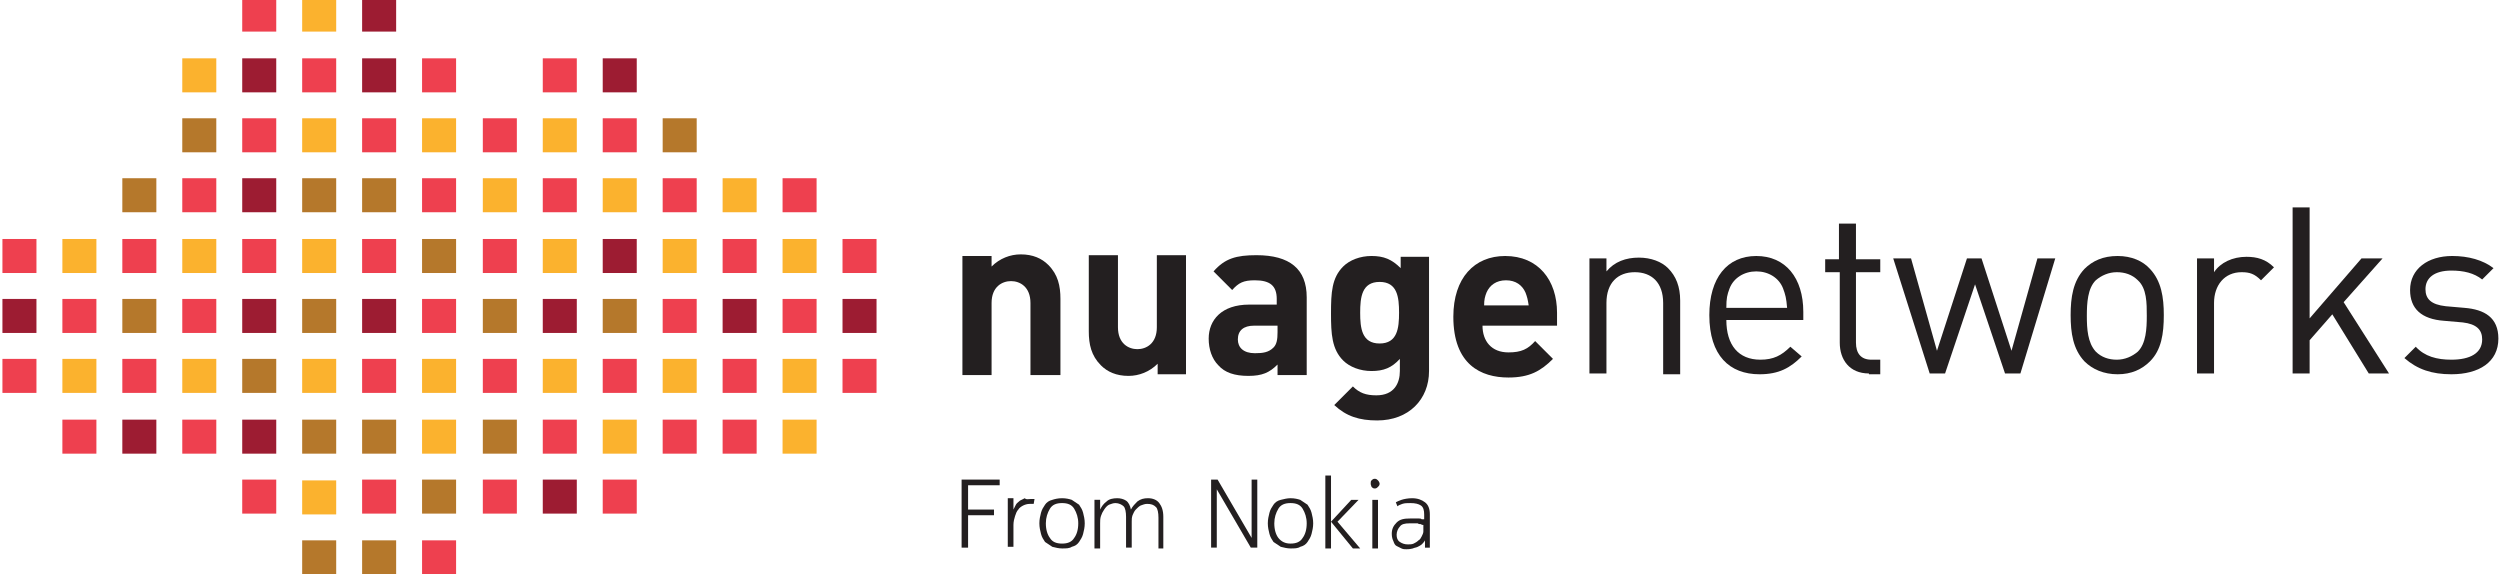 <?xml version="1.0" encoding="utf-8"?>
<!-- Generator: Adobe Illustrator 19.0.0, SVG Export Plug-In . SVG Version: 6.00 Build 0)  -->
<svg version="1.1" id="CMYK" xmlns="http://www.w3.org/2000/svg" xmlns:xlink="http://www.w3.org/1999/xlink" x="0px" y="0px"
	 width="308.6px" height="70.9px" viewBox="-151 361.1 308.6 70.9" style="enable-background:new -151 361.1 308.6 70.9;"
	 xml:space="preserve">
<style type="text/css">
	.st0{fill:#FBB22E;}
	.st1{fill:#EE404F;}
	.st2{fill:#9D1C32;}
	.st3{fill:#B5782B;}
	.st4{fill:#231F20;}
</style>
<g id="XMLID_28_">
	<g id="XMLID_52_">
		<g id="XMLID_53_">
			<g id="XMLID_88_">
				<rect id="XMLID_187_" x="-113.7" y="360.8" class="st0" width="4.2" height="4.2"/>
				<rect id="XMLID_186_" x="-121.1" y="360.8" class="st1" width="4.2" height="4.2"/>
				<rect id="XMLID_185_" x="-113.7" y="368.3" class="st1" width="4.2" height="4.2"/>
				<rect id="XMLID_184_" x="-121.1" y="368.3" class="st2" width="4.2" height="4.2"/>
				<rect id="XMLID_183_" x="-98.9" y="375.7" class="st0" width="4.2" height="4.2"/>
				<rect id="XMLID_182_" x="-106.3" y="383.1" class="st3" width="4.2" height="4.2"/>
				<rect id="XMLID_181_" x="-106.3" y="375.7" class="st1" width="4.2" height="4.2"/>
				<rect id="XMLID_180_" x="-98.9" y="368.3" class="st1" width="4.2" height="4.2"/>
				<rect id="XMLID_179_" x="-106.3" y="368.3" class="st2" width="4.2" height="4.2"/>
				<rect id="XMLID_178_" x="-84" y="375.7" class="st0" width="4.2" height="4.2"/>
				<rect id="XMLID_177_" x="-69.2" y="375.7" class="st3" width="4.2" height="4.2"/>
				<rect id="XMLID_176_" x="-91.4" y="375.7" class="st1" width="4.2" height="4.2"/>
				<rect id="XMLID_175_" x="-84" y="368.3" class="st1" width="4.2" height="4.2"/>
				<rect id="XMLID_174_" x="-106.3" y="360.8" class="st2" width="4.2" height="4.2"/>
				<rect id="XMLID_173_" x="-113.7" y="375.7" class="st0" width="4.2" height="4.2"/>
				<rect id="XMLID_172_" x="-128.5" y="368.3" class="st0" width="4.2" height="4.2"/>
				<rect id="XMLID_171_" x="-121.1" y="375.7" class="st1" width="4.2" height="4.2"/>
				<rect id="XMLID_170_" x="-113.7" y="383.1" class="st3" width="4.2" height="4.2"/>
				<rect id="XMLID_169_" x="-128.5" y="375.7" class="st3" width="4.2" height="4.2"/>
				<rect id="XMLID_168_" x="-121.1" y="383.1" class="st2" width="4.2" height="4.2"/>
				<rect id="XMLID_167_" x="-98.9" y="390.6" class="st3" width="4.2" height="4.2"/>
				<rect id="XMLID_166_" x="-106.3" y="390.6" class="st1" width="4.2" height="4.2"/>
				<rect id="XMLID_165_" x="-98.9" y="383.1" class="st1" width="4.2" height="4.2"/>
				<rect id="XMLID_164_" x="-106.3" y="427.8" class="st3" width="4.2" height="4.2"/>
				<rect id="XMLID_163_" x="-113.7" y="427.8" class="st3" width="4.2" height="4.2"/>
				<rect id="XMLID_162_" x="-98.9" y="427.8" class="st1" width="4.2" height="4.2"/>
				<rect id="XMLID_161_" x="-91.4" y="420.3" class="st1" width="4.2" height="4.2"/>
				<rect id="XMLID_160_" x="-113.7" y="390.6" class="st0" width="4.2" height="4.2"/>
				<rect id="XMLID_159_" x="-113.7" y="420.4" class="st0" width="4.2" height="4.2"/>
				<rect id="XMLID_158_" x="-121.1" y="390.6" class="st1" width="4.2" height="4.2"/>
				<rect id="XMLID_157_" x="-113.7" y="398" class="st3" width="4.2" height="4.2"/>
				<rect id="XMLID_156_" x="-121.1" y="398" class="st2" width="4.2" height="4.2"/>
				<rect id="XMLID_155_" x="-98.9" y="405.4" class="st0" width="4.2" height="4.2"/>
				<rect id="XMLID_154_" x="-106.3" y="412.9" class="st3" width="4.2" height="4.2"/>
				<rect id="XMLID_153_" x="-106.3" y="405.4" class="st1" width="4.2" height="4.2"/>
				<rect id="XMLID_152_" x="-98.9" y="398" class="st1" width="4.2" height="4.2"/>
				<rect id="XMLID_151_" x="-106.3" y="398" class="st2" width="4.2" height="4.2"/>
				<rect id="XMLID_150_" x="-113.7" y="405.4" class="st0" width="4.2" height="4.2"/>
				<rect id="XMLID_149_" x="-121.1" y="405.4" class="st3" width="4.2" height="4.2"/>
				<rect id="XMLID_148_" x="-135.9" y="383.1" class="st3" width="4.2" height="4.2"/>
				<rect id="XMLID_147_" x="-128.5" y="390.6" class="st0" width="4.2" height="4.2"/>
				<rect id="XMLID_146_" x="-121.1" y="420.3" class="st1" width="4.2" height="4.2"/>
				<rect id="XMLID_145_" x="-135.9" y="390.6" class="st1" width="4.2" height="4.2"/>
				<rect id="XMLID_144_" x="-128.5" y="383.1" class="st1" width="4.2" height="4.2"/>
				<rect id="XMLID_143_" x="-143.3" y="390.6" class="st0" width="4.2" height="4.2"/>
				<rect id="XMLID_142_" x="-150.7" y="390.6" class="st1" width="4.2" height="4.2"/>
				<rect id="XMLID_141_" x="-143.3" y="398" class="st1" width="4.2" height="4.2"/>
				<rect id="XMLID_140_" x="-150.7" y="398" class="st2" width="4.2" height="4.2"/>
				<rect id="XMLID_139_" x="-128.5" y="405.4" class="st0" width="4.2" height="4.2"/>
				<rect id="XMLID_138_" x="-135.9" y="405.4" class="st1" width="4.2" height="4.2"/>
				<rect id="XMLID_137_" x="-128.5" y="398" class="st1" width="4.2" height="4.2"/>
				<rect id="XMLID_136_" x="-128.5" y="412.9" class="st1" width="4.2" height="4.2"/>
				<rect id="XMLID_135_" x="-135.9" y="398" class="st3" width="4.2" height="4.2"/>
				<rect id="XMLID_134_" x="-143.3" y="412.9" class="st1" width="4.2" height="4.2"/>
				<rect id="XMLID_133_" x="-135.9" y="412.9" class="st2" width="4.2" height="4.2"/>
				<rect id="XMLID_132_" x="-143.3" y="405.4" class="st0" width="4.2" height="4.2"/>
				<rect id="XMLID_131_" x="-150.7" y="405.4" class="st1" width="4.2" height="4.2"/>
				<rect id="XMLID_130_" x="-76.6" y="368.3" class="st2" width="4.2" height="4.2"/>
				<rect id="XMLID_129_" x="-76.6" y="375.7" class="st1" width="4.2" height="4.2"/>
				<rect id="XMLID_128_" x="-76.6" y="412.9" class="st0" width="4.2" height="4.2"/>
				<rect id="XMLID_127_" x="-91.4" y="412.9" class="st3" width="4.2" height="4.2"/>
				<rect id="XMLID_126_" x="-76.6" y="420.3" class="st1" width="4.2" height="4.2"/>
				<rect id="XMLID_125_" x="-84" y="420.3" class="st2" width="4.2" height="4.2"/>
				<rect id="XMLID_124_" x="-84" y="412.9" class="st1" width="4.2" height="4.2"/>
				<rect id="XMLID_123_" x="-69.2" y="412.9" class="st1" width="4.2" height="4.2"/>
				<rect id="XMLID_122_" x="-47" y="390.6" class="st1" width="4.2" height="4.2"/>
				<rect id="XMLID_121_" x="-54.4" y="390.6" class="st0" width="4.2" height="4.2"/>
				<rect id="XMLID_120_" x="-61.8" y="390.6" class="st1" width="4.2" height="4.2"/>
				<rect id="XMLID_119_" x="-54.4" y="398" class="st1" width="4.2" height="4.2"/>
				<rect id="XMLID_118_" x="-61.8" y="398" class="st2" width="4.2" height="4.2"/>
				<rect id="XMLID_117_" x="-91.4" y="405.4" class="st1" width="4.2" height="4.2"/>
				<rect id="XMLID_116_" x="-47" y="398" class="st2" width="4.2" height="4.2"/>
				<rect id="XMLID_115_" x="-84" y="405.4" class="st0" width="4.2" height="4.2"/>
				<rect id="XMLID_114_" x="-76.6" y="405.4" class="st1" width="4.2" height="4.2"/>
				<rect id="XMLID_113_" x="-69.2" y="390.6" class="st0" width="4.2" height="4.2"/>
				<rect id="XMLID_112_" x="-76.6" y="390.6" class="st2" width="4.2" height="4.2"/>
				<rect id="XMLID_111_" x="-84" y="390.6" class="st0" width="4.2" height="4.2"/>
				<rect id="XMLID_110_" x="-91.4" y="390.6" class="st1" width="4.2" height="4.2"/>
				<rect id="XMLID_109_" x="-84" y="398" class="st2" width="4.2" height="4.2"/>
				<rect id="XMLID_108_" x="-91.4" y="398" class="st3" width="4.2" height="4.2"/>
				<rect id="XMLID_107_" x="-69.2" y="405.4" class="st0" width="4.2" height="4.2"/>
				<rect id="XMLID_106_" x="-61.8" y="405.4" class="st1" width="4.2" height="4.2"/>
				<rect id="XMLID_105_" x="-69.2" y="398" class="st1" width="4.2" height="4.2"/>
				<rect id="XMLID_104_" x="-76.6" y="398" class="st3" width="4.2" height="4.2"/>
				<rect id="XMLID_103_" x="-54.4" y="405.4" class="st0" width="4.2" height="4.2"/>
				<rect id="XMLID_102_" x="-47" y="405.4" class="st1" width="4.2" height="4.2"/>
				<rect id="XMLID_101_" x="-91.4" y="383.1" class="st0" width="4.2" height="4.2"/>
				<rect id="XMLID_100_" x="-84" y="383.1" class="st1" width="4.2" height="4.2"/>
				<rect id="XMLID_99_" x="-76.6" y="383.1" class="st0" width="4.2" height="4.2"/>
				<rect id="XMLID_98_" x="-69.2" y="383.1" class="st1" width="4.2" height="4.2"/>
				<rect id="XMLID_97_" x="-61.8" y="383.1" class="st0" width="4.2" height="4.2"/>
				<rect id="XMLID_96_" x="-54.4" y="383.1" class="st1" width="4.2" height="4.2"/>
				<rect id="XMLID_95_" x="-61.8" y="412.9" class="st1" width="4.2" height="4.2"/>
				<rect id="XMLID_94_" x="-54.4" y="412.9" class="st0" width="4.2" height="4.2"/>
				<rect id="XMLID_93_" x="-113.7" y="412.9" class="st3" width="4.2" height="4.2"/>
				<rect id="XMLID_92_" x="-121.1" y="412.9" class="st2" width="4.2" height="4.2"/>
				<rect id="XMLID_91_" x="-98.9" y="420.3" class="st3" width="4.2" height="4.2"/>
				<rect id="XMLID_90_" x="-106.3" y="420.3" class="st1" width="4.2" height="4.2"/>
				<rect id="XMLID_89_" x="-98.9" y="412.9" class="st0" width="4.2" height="4.2"/>
			</g>
			<g id="XMLID_54_">
				<g id="XMLID_55_">
					<g id="XMLID_56_">
						<path id="XMLID_86_" class="st4" d="M-23.8,407.4v-8.9c0-2-1.3-2.7-2.4-2.7c-1.1,0-2.4,0.7-2.4,2.7v8.9h-3.6v-14.7h3.6v1.3
							c1-1,2.3-1.5,3.6-1.5c1.5,0,2.6,0.5,3.4,1.3c1.2,1.2,1.5,2.6,1.5,4.2v9.4H-23.8z"/>
						<path id="XMLID_84_" class="st4" d="M-8.1,407.4v-1.4c-1,1-2.3,1.5-3.6,1.5c-1.5,0-2.6-0.5-3.4-1.3c-1.2-1.2-1.5-2.6-1.5-4.2
							v-9.4h3.6v8.9c0,2,1.3,2.7,2.4,2.7c1.1,0,2.4-0.7,2.4-2.7v-8.9h3.6v14.7H-8.1z"/>
						<path id="XMLID_81_" class="st4" d="M6.7,407.4v-1.3c-1,1-1.9,1.4-3.6,1.4c-1.7,0-2.9-0.4-3.7-1.3c-0.8-0.8-1.2-2-1.2-3.3
							c0-2.3,1.6-4.2,5-4.2h3.4V398c0-1.6-0.8-2.3-2.7-2.3c-1.4,0-2,0.3-2.8,1.2l-2.3-2.3c1.4-1.6,2.8-2,5.3-2
							c4.1,0,6.2,1.7,6.2,5.2v9.6H6.7z M6.6,401.3H3.8c-1.3,0-2,0.6-2,1.7c0,1,0.7,1.7,2.1,1.7c1,0,1.7-0.1,2.3-0.7
							c0.4-0.4,0.5-1,0.5-1.9V401.3z"/>
						<path id="XMLID_78_" class="st4" d="M19,413c-2.2,0-3.8-0.5-5.3-1.9l2.3-2.3c0.8,0.8,1.6,1.1,2.9,1.1c2.2,0,2.9-1.5,2.9-3
							v-1.5c-1,1.1-2,1.5-3.5,1.5c-1.4,0-2.7-0.5-3.5-1.3c-1.4-1.4-1.5-3.3-1.5-5.8c0-2.6,0.1-4.4,1.5-5.8c0.8-0.8,2.1-1.3,3.5-1.3
							c1.5,0,2.5,0.4,3.6,1.5v-1.4h3.5v14.1C25.4,410.4,22.9,413,19,413z M19.3,395.9c-2.2,0-2.4,1.9-2.4,3.8c0,1.9,0.2,3.8,2.4,3.8
							c2.2,0,2.4-1.9,2.4-3.8C21.7,397.8,21.5,395.9,19.3,395.9z"/>
						<path id="XMLID_75_" class="st4" d="M32,401.3c0,1.9,1.1,3.3,3.2,3.3c1.6,0,2.4-0.4,3.3-1.4l2.2,2.2c-1.5,1.5-2.9,2.3-5.5,2.3
							c-3.4,0-6.8-1.6-6.8-7.5c0-4.8,2.6-7.5,6.4-7.5c4.1,0,6.4,3,6.4,7v1.6H32z M37.3,397.2c-0.4-0.9-1.2-1.5-2.4-1.5
							c-1.2,0-2,0.6-2.4,1.5c-0.2,0.5-0.3,0.9-0.3,1.6h5.5C37.6,398.1,37.5,397.7,37.3,397.2z"/>
						<path id="XMLID_73_" class="st4" d="M54.3,407.2v-8.7c0-2.5-1.4-3.8-3.5-3.8c-2.1,0-3.5,1.3-3.5,3.8v8.7h-2.1V393h2.1v1.6
							c1-1.2,2.4-1.7,4-1.7c1.5,0,2.8,0.5,3.6,1.3c1,1,1.5,2.3,1.5,4v9.1H54.3z"/>
						<path id="XMLID_70_" class="st4" d="M62.1,400.6c0,3.1,1.5,4.9,4.2,4.9c1.6,0,2.6-0.5,3.7-1.6l1.4,1.2
							c-1.4,1.4-2.8,2.2-5.2,2.2c-3.7,0-6.2-2.3-6.2-7.3c0-4.6,2.2-7.3,5.8-7.3c3.6,0,5.8,2.7,5.8,6.9v1H62.1z M69.1,396.7
							c-0.5-1.3-1.8-2.1-3.3-2.1c-1.5,0-2.8,0.8-3.3,2.1c-0.3,0.8-0.4,1.2-0.4,2.4h7.5C69.5,397.9,69.4,397.5,69.1,396.7z"/>
						<path id="XMLID_68_" class="st4" d="M79.7,407.2c-2.4,0-3.6-1.7-3.6-3.8v-8.7h-1.8v-1.6H76v-4.4h2.1v4.4h3v1.6h-3v8.7
							c0,1.3,0.6,2.1,1.9,2.1h1.1v1.8H79.7z"/>
						<path id="XMLID_66_" class="st4" d="M98.4,407.2h-1.9l-3.7-11l-3.7,11h-1.9L82.7,393h2.2l3.2,11.4l3.7-11.4h1.8l3.7,11.4
							l3.2-11.4h2.2L98.4,407.2z"/>
						<path id="XMLID_63_" class="st4" d="M114.4,405.7c-1,1-2.3,1.6-4,1.6c-1.7,0-3.1-0.6-4.1-1.6c-1.4-1.5-1.7-3.5-1.7-5.7
							c0-2.2,0.3-4.2,1.7-5.7c1-1,2.3-1.6,4.1-1.6c1.7,0,3.1,0.6,4,1.6c1.4,1.5,1.7,3.5,1.7,5.7
							C116.1,402.3,115.8,404.3,114.4,405.7z M112.9,395.7c-0.7-0.7-1.6-1-2.6-1c-1,0-1.9,0.4-2.6,1c-1,1-1.1,2.8-1.1,4.4
							c0,1.6,0.1,3.3,1.1,4.4c0.7,0.7,1.6,1,2.6,1c1,0,1.9-0.4,2.6-1c1-1,1.1-2.8,1.1-4.4C114,398.5,114,396.7,112.9,395.7z"/>
						<path id="XMLID_61_" class="st4" d="M128.1,395.7c-0.8-0.8-1.4-1-2.4-1c-2.1,0-3.4,1.6-3.4,3.8v8.7h-2.1V393h2.1v1.7
							c0.8-1.2,2.3-1.9,4-1.9c1.3,0,2.4,0.3,3.4,1.3L128.1,395.7z"/>
						<path id="XMLID_59_" class="st4" d="M141.4,407.2l-4.5-7.3l-2.8,3.2v4.1h-2.1v-20.5h2.1v13.7l6.4-7.4h2.6l-4.8,5.4l5.6,8.8
							H141.4z"/>
						<path id="XMLID_57_" class="st4" d="M151.6,407.3c-2.4,0-4.2-0.6-5.8-2l1.4-1.4c1.1,1.2,2.6,1.6,4.4,1.6
							c2.3,0,3.8-0.8,3.8-2.5c0-1.2-0.7-1.9-2.4-2.1l-2.3-0.2c-2.8-0.2-4.2-1.5-4.2-3.8c0-2.6,2.2-4.2,5.2-4.2c2,0,3.8,0.5,5.1,1.5
							l-1.4,1.4c-1-0.8-2.3-1.1-3.8-1.1c-2.1,0-3.2,0.9-3.2,2.3c0,1.2,0.7,1.9,2.5,2.1l2.3,0.2c2.5,0.2,4.2,1.2,4.2,3.8
							C157.4,405.8,155,407.3,151.6,407.3z"/>
					</g>
				</g>
			</g>
		</g>
	</g>
	<g id="XMLID_29_">
		<path id="XMLID_50_" class="st4" d="M-32.3,420.3h4.7v0.7h-3.9v3h3.2v0.7h-3.2v4h-0.8V420.3z"/>
		<path id="XMLID_48_" class="st4" d="M-23.8,422.7c0.1,0,0.2,0,0.3,0c0.1,0,0.2,0,0.2,0l-0.1,0.6c-0.1,0-0.1,0-0.2,0
			c-0.1,0-0.2,0-0.3,0c-0.3,0-0.6,0.1-0.8,0.2c-0.2,0.1-0.5,0.3-0.6,0.5c-0.2,0.2-0.3,0.5-0.4,0.8c-0.1,0.3-0.2,0.7-0.2,1.1v2.7
			h-0.7v-6h0.7l0,1.4c0.1-0.2,0.2-0.4,0.3-0.6c0.1-0.2,0.3-0.3,0.5-0.5c0.2-0.1,0.4-0.2,0.6-0.3C-24.3,422.8-24.1,422.7-23.8,422.7z
			"/>
		<path id="XMLID_45_" class="st4" d="M-19.9,422.6c0.5,0,0.9,0.1,1.2,0.2c0.3,0.2,0.6,0.4,0.9,0.6c0.2,0.3,0.4,0.6,0.5,1
			c0.1,0.4,0.2,0.8,0.2,1.3s-0.1,0.9-0.2,1.3c-0.1,0.4-0.3,0.7-0.5,1c-0.2,0.3-0.5,0.5-0.9,0.6c-0.3,0.2-0.7,0.2-1.2,0.2
			c-0.4,0-0.8-0.1-1.2-0.2c-0.3-0.2-0.6-0.4-0.9-0.6c-0.2-0.3-0.4-0.6-0.5-1c-0.1-0.4-0.2-0.8-0.2-1.3s0.1-0.9,0.2-1.3
			c0.1-0.4,0.3-0.7,0.5-1c0.2-0.3,0.5-0.5,0.9-0.6C-20.8,422.7-20.4,422.6-19.9,422.6z M-19.9,428.2c0.7,0,1.2-0.2,1.5-0.7
			c0.3-0.4,0.5-1,0.5-1.8c0-0.7-0.2-1.3-0.5-1.8c-0.3-0.5-0.8-0.7-1.5-0.7c-0.7,0-1.2,0.2-1.5,0.7c-0.3,0.5-0.5,1.1-0.5,1.8
			c0,0.8,0.2,1.4,0.5,1.8C-21.1,428-20.6,428.2-19.9,428.2z"/>
		<path id="XMLID_43_" class="st4" d="M-9.4,423.3c-0.3,0-0.5,0.1-0.8,0.2c-0.2,0.1-0.4,0.3-0.6,0.5c-0.2,0.2-0.3,0.5-0.4,0.7
			c-0.1,0.3-0.1,0.5-0.1,0.8v3.2h-0.7v-3.8c0-0.6-0.1-1.1-0.3-1.3c-0.2-0.2-0.6-0.4-1-0.4c-0.3,0-0.5,0.1-0.8,0.2
			c-0.2,0.1-0.4,0.3-0.6,0.6s-0.3,0.5-0.4,0.8c-0.1,0.3-0.1,0.6-0.1,0.9v3.1h-0.7v-6h0.7l0,1.2c0.2-0.4,0.4-0.7,0.8-1
			c0.3-0.3,0.8-0.4,1.3-0.4c0.4,0,0.8,0.1,1.1,0.3c0.3,0.2,0.5,0.6,0.6,1.1c0.2-0.4,0.5-0.7,0.8-1c0.4-0.3,0.8-0.4,1.3-0.4
			c0.6,0,1.1,0.2,1.4,0.6c0.3,0.4,0.5,0.9,0.5,1.7v3.9H-8v-3.8c0-0.6-0.1-1.1-0.3-1.3C-8.6,423.4-8.9,423.3-9.4,423.3z"/>
		<path id="XMLID_41_" class="st4" d="M-0.8,421.5v7.2h-0.7v-8.4h0.8l4.2,7.2v-7.2h0.7v8.4H3.4L-0.8,421.5z"/>
		<path id="XMLID_38_" class="st4" d="M8.3,422.6c0.5,0,0.9,0.1,1.2,0.2c0.3,0.2,0.6,0.4,0.9,0.6c0.2,0.3,0.4,0.6,0.5,1
			c0.1,0.4,0.2,0.8,0.2,1.3s-0.1,0.9-0.2,1.3c-0.1,0.4-0.3,0.7-0.5,1c-0.2,0.3-0.5,0.5-0.9,0.6c-0.3,0.2-0.7,0.2-1.2,0.2
			c-0.4,0-0.8-0.1-1.2-0.2c-0.3-0.2-0.6-0.4-0.9-0.6c-0.2-0.3-0.4-0.6-0.5-1c-0.1-0.4-0.2-0.8-0.2-1.3s0.1-0.9,0.2-1.3
			c0.1-0.4,0.3-0.7,0.5-1c0.2-0.3,0.5-0.5,0.9-0.6C7.5,422.7,7.9,422.6,8.3,422.6z M8.3,428.2c0.7,0,1.2-0.2,1.5-0.7
			c0.3-0.4,0.5-1,0.5-1.8c0-0.7-0.2-1.3-0.5-1.8c-0.3-0.5-0.8-0.7-1.5-0.7c-0.7,0-1.2,0.2-1.5,0.7c-0.3,0.5-0.5,1.1-0.5,1.8
			c0,0.8,0.2,1.4,0.5,1.8C7.2,428,7.7,428.2,8.3,428.2z"/>
		<path id="XMLID_36_" class="st4" d="M13.3,425.5l2.5-2.7h0.9l-2.6,2.7l2.8,3.3H16L13.3,425.5v3.3h-0.7v-9h0.7V425.5z"/>
		<path id="XMLID_33_" class="st4" d="M18.2,420.8c0-0.2,0-0.3,0.1-0.4c0.1-0.1,0.2-0.2,0.4-0.2s0.3,0.1,0.4,0.2
			c0.1,0.1,0.2,0.3,0.2,0.4c0,0.2-0.1,0.3-0.2,0.4c-0.1,0.1-0.2,0.2-0.4,0.2s-0.3-0.1-0.4-0.2C18.3,421.1,18.2,421,18.2,420.8z
			 M18.4,422.8h0.7v6h-0.7V422.8z"/>
		<path id="XMLID_30_" class="st4" d="M22.6,428.9c-0.2,0-0.4,0-0.6-0.1c-0.2-0.1-0.4-0.2-0.6-0.3c-0.2-0.1-0.3-0.3-0.4-0.6
			c-0.1-0.2-0.2-0.5-0.2-0.9c0-0.6,0.2-1,0.6-1.4s0.9-0.5,1.7-0.5c0.2,0,0.4,0,0.5,0c0.2,0,0.4,0,0.5,0c0.2,0,0.3,0,0.4,0.1
			c0.1,0,0.2,0,0.3,0v-0.6c0-0.5-0.1-0.9-0.4-1.1c-0.3-0.2-0.7-0.3-1.3-0.3c-0.4,0-0.7,0-1,0.1c-0.3,0.1-0.5,0.2-0.6,0.3l-0.2-0.5
			c0.2-0.1,0.4-0.2,0.7-0.3c0.3-0.1,0.8-0.2,1.3-0.2c0.7,0,1.2,0.2,1.6,0.5c0.4,0.3,0.6,0.8,0.6,1.5v4.1h-0.6l0-0.9
			c-0.1,0.2-0.3,0.4-0.4,0.5s-0.3,0.2-0.5,0.3c-0.2,0.1-0.4,0.1-0.6,0.2C23,428.9,22.8,428.9,22.6,428.9z M24.7,425.9
			c-0.1,0-0.2,0-0.3-0.1c-0.1,0-0.3,0-0.4-0.1c-0.2,0-0.3,0-0.5,0c-0.2,0-0.3,0-0.5,0c-0.6,0-1,0.1-1.2,0.4c-0.2,0.2-0.4,0.6-0.4,1
			c0,0.4,0.1,0.7,0.4,0.9c0.3,0.2,0.6,0.3,1,0.3c0.2,0,0.5,0,0.7-0.1c0.2-0.1,0.4-0.2,0.6-0.4c0.2-0.1,0.3-0.3,0.4-0.5
			c0.1-0.2,0.2-0.4,0.2-0.6V425.9z"/>
	</g>
</g>
</svg>
